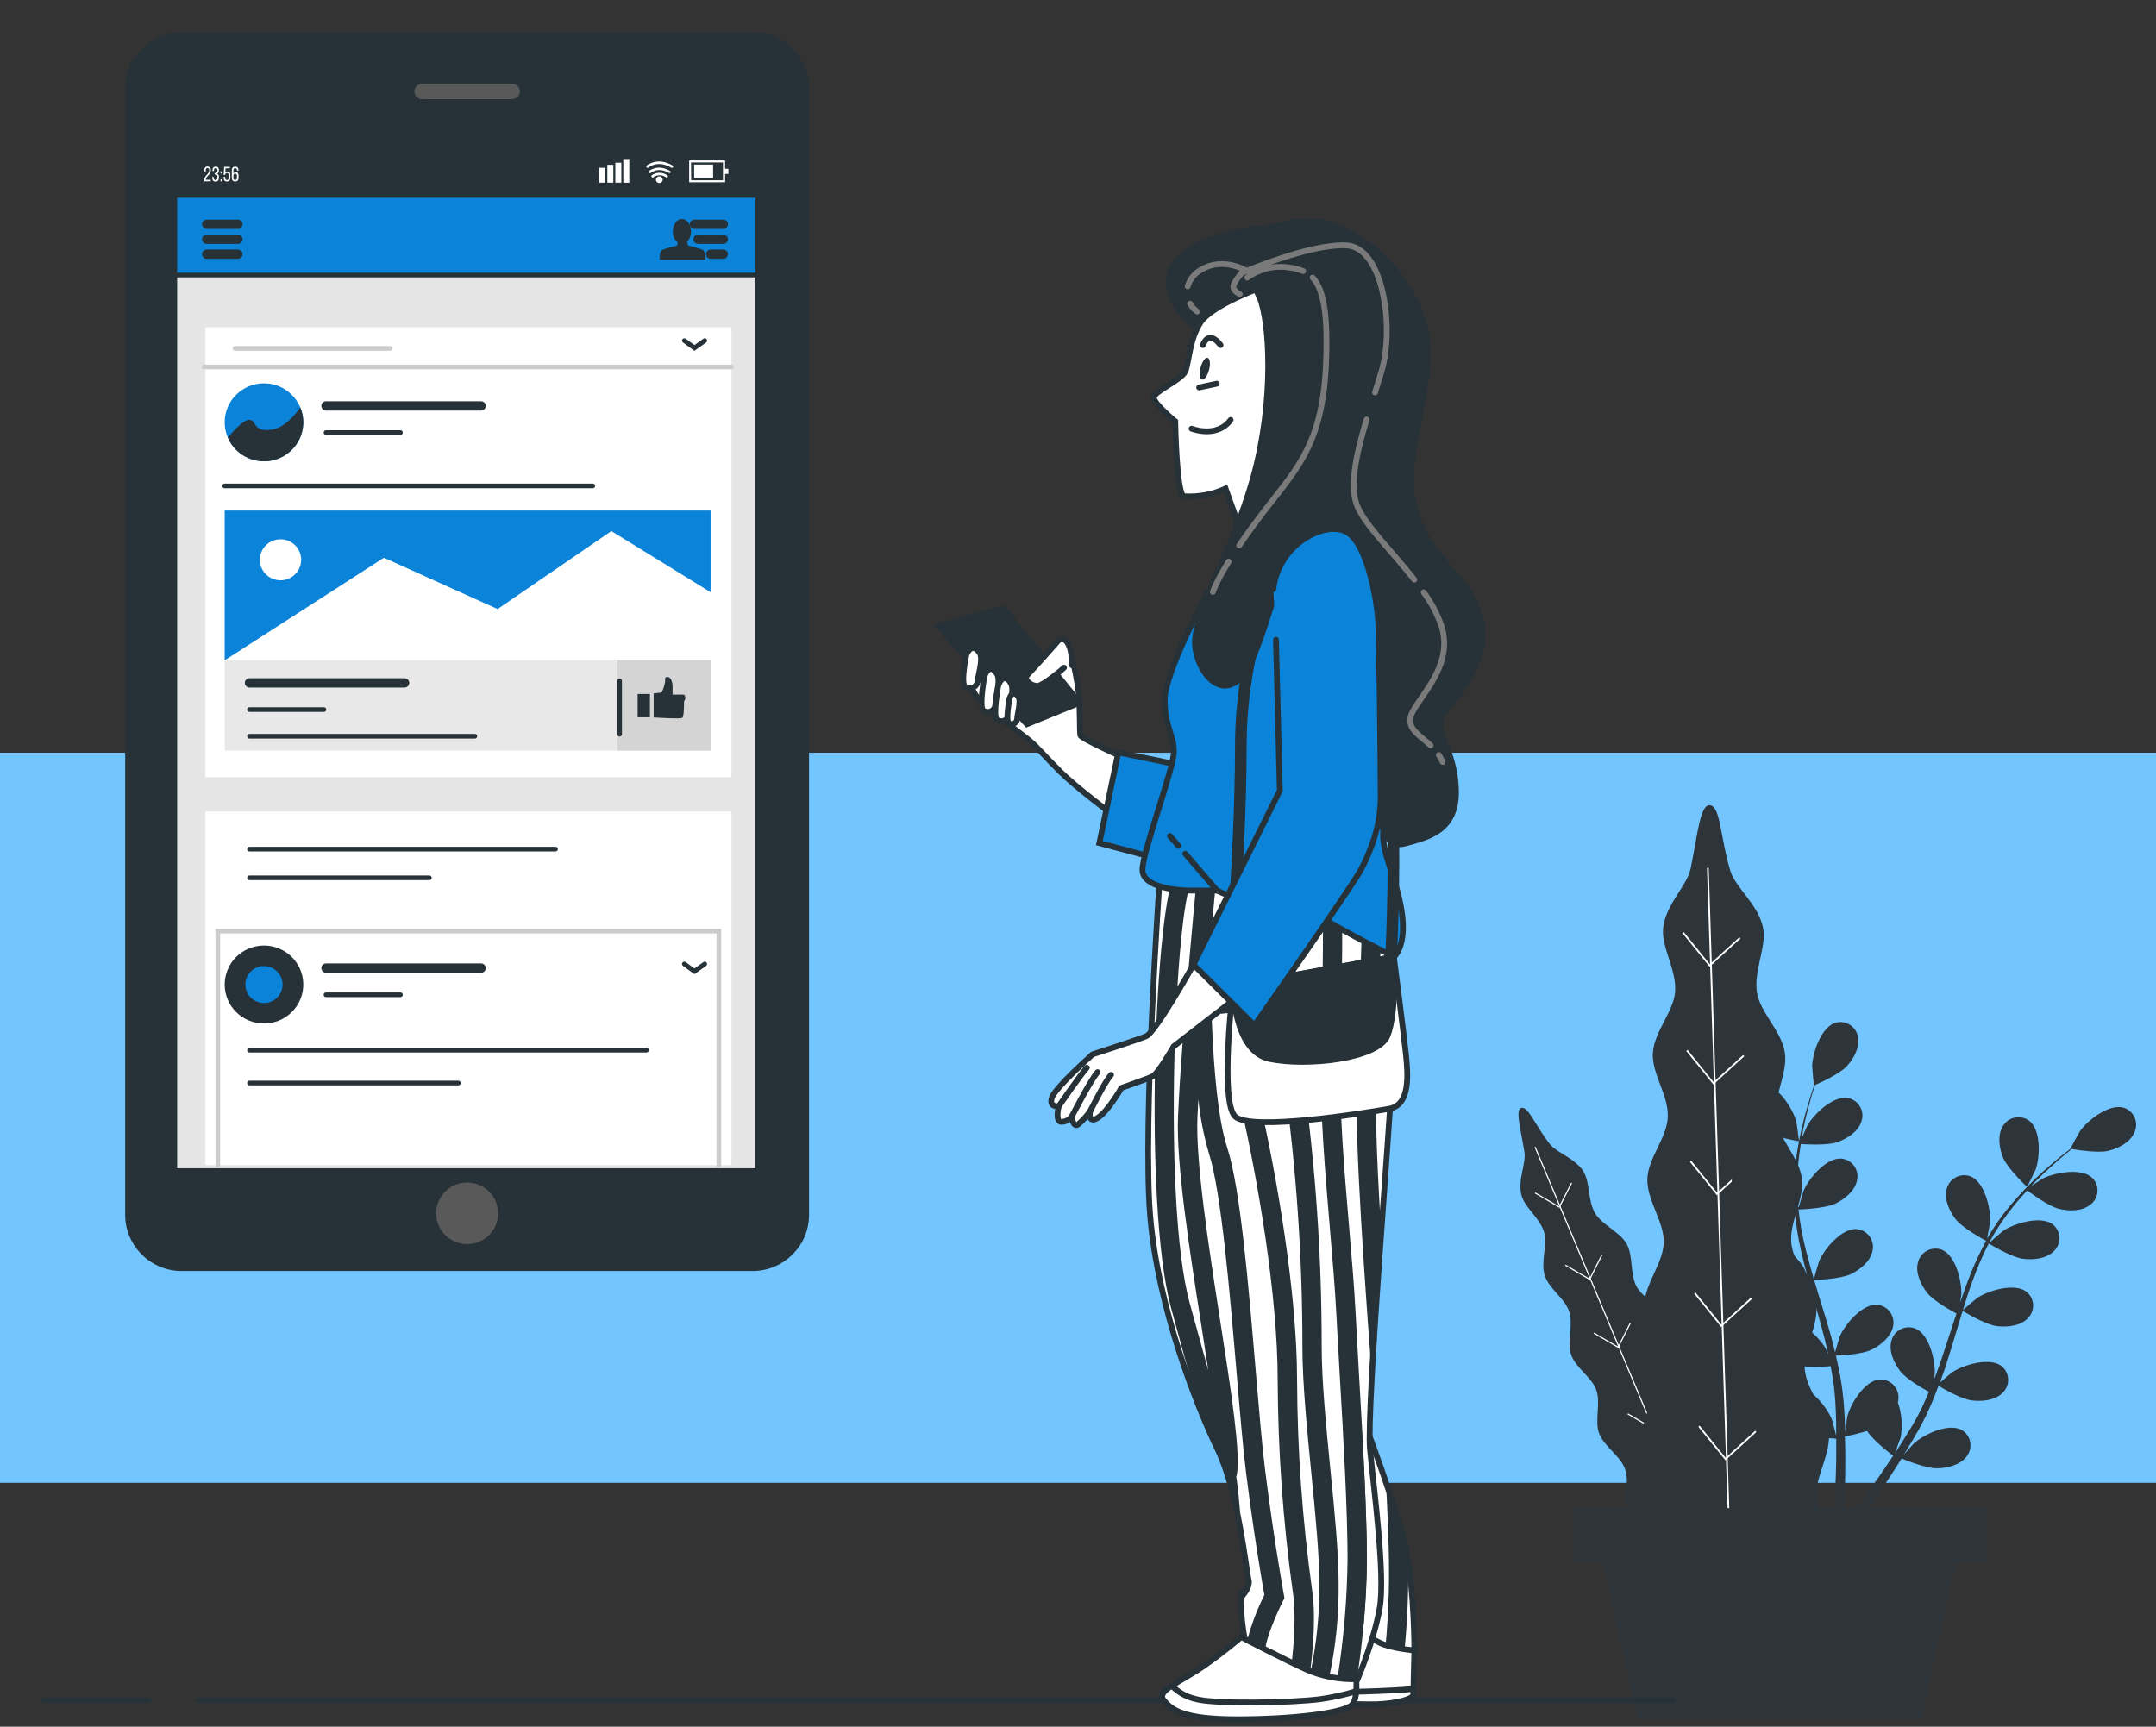 <svg width="372" height="298" viewBox="0 0 372 298" fill="none" xmlns="http://www.w3.org/2000/svg">
<rect x="0" y="0" width="372" height="298" fill="#333333" stroke="none"/>
<rect width="372" height="126" transform="translate(0 129.908)" fill="#73C5FF"/>
<path d="M286.607 274.049L306.802 265.707C305.391 263.412 303.981 264.497 302.177 260.784C301.218 258.879 302.062 255.813 300.854 253.356C299.894 251.346 296.911 250.07 295.759 247.766C294.714 245.69 295.471 242.595 294.339 240.357C293.207 238.119 290.3 237.015 289.168 234.834C288.036 232.653 288.775 229.587 287.633 227.444C286.492 225.302 283.508 224.121 282.366 222.007C281.225 219.893 281.829 216.721 280.659 214.655C279.488 212.589 276.409 211.389 275.229 209.398C273.905 207.17 274.394 204.018 273.176 202.123C271.689 199.818 268.59 198.98 267.333 197.362C264.973 194.314 263.707 190.962 262.536 191.191C261.366 191.419 262.383 194.79 263.025 198.809C263.352 200.809 261.836 203.57 262.507 206.246C263.045 208.399 265.693 210.189 266.422 212.646C267.064 214.845 265.779 217.75 266.537 220.121C267.295 222.492 269.962 224.006 270.739 226.32C271.516 228.635 270.298 231.52 271.084 233.796C271.871 236.072 274.634 237.662 275.43 239.9C276.226 242.138 275.104 245.157 275.91 247.366C276.716 249.575 279.546 251.251 280.342 253.413C281.234 255.803 280.131 258.774 280.918 260.86C281.877 263.393 284.688 264.936 285.427 266.85C287.029 271.03 284.774 270.954 286.098 274.306L286.607 274.049Z" fill="#2E353A"/>
<path d="M264.857 197.943L294.886 269.545" stroke="white" stroke-width="0.197" stroke-miterlimit="10"/>
<path d="M271.161 204.15L269.05 208.321L264.867 205.874" stroke="white" stroke-width="0.197" stroke-miterlimit="10"/>
<path d="M276.38 216.607L274.279 220.788L270.096 218.341" stroke="white" stroke-width="0.197" stroke-miterlimit="10"/>
<path d="M281.301 228.33L279.2 232.511L275.008 230.063" stroke="white" stroke-width="0.197" stroke-miterlimit="10"/>
<path d="M287.155 242.271L285.044 246.452L280.861 244.005" stroke="white" stroke-width="0.197" stroke-miterlimit="10"/>
<path d="M293.063 256.365L290.962 260.546L286.779 258.098" stroke="white" stroke-width="0.197" stroke-miterlimit="10"/>
<path d="M284.323 268.516L317.268 267.478C316.51 263.497 313.949 264.278 313.431 258.098C313.162 254.974 315.944 251.022 315.561 246.927C315.244 243.556 311.781 240.204 311.397 236.348C311.052 232.872 313.786 228.91 313.392 225.158C313.009 221.616 309.497 218.311 309.085 214.636C308.672 210.96 311.349 207.017 310.908 203.408C310.466 199.799 306.888 196.542 306.408 192.933C305.929 189.324 308.5 185.2 307.962 181.677C307.406 177.944 303.741 174.811 303.166 171.373C302.504 167.564 304.892 163.355 304.192 160.06C303.338 156.013 299.395 153.185 298.532 150.214C296.862 144.671 296.872 139.272 295.097 138.977C293.322 138.681 292.939 143.957 291.701 149.909C291.077 152.899 287.441 156.023 286.962 160.117C286.568 163.431 289.331 167.355 289.024 171.192C288.746 174.64 285.379 178.049 285.187 181.782C284.985 185.305 287.931 189.086 287.768 192.762C287.604 196.437 284.352 199.837 284.237 203.465C284.122 207.093 287.115 210.788 287.067 214.369C287.019 217.949 283.777 221.606 283.719 225.139C283.661 228.872 286.751 232.538 286.712 236.005C286.712 239.814 283.527 243.452 283.518 246.813C283.518 250.879 286.626 254.536 286.636 257.641C286.636 264.364 283.508 263.069 283.566 268.487L284.323 268.516Z" fill="#2E353A"/>
<path d="M294.676 149.775L298.427 266.563" stroke="white" stroke-width="0.297" stroke-miterlimit="10"/>
<path d="M300.211 161.862L294.992 166.623L290.416 160.957" stroke="white" stroke-width="0.297" stroke-miterlimit="10"/>
<path d="M300.864 182.182L295.645 186.953L291.068 181.287" stroke="white" stroke-width="0.297" stroke-miterlimit="10"/>
<path d="M301.477 201.303L296.258 206.065L291.682 200.398" stroke="white" stroke-width="0.297" stroke-miterlimit="10"/>
<path d="M302.207 224.046L296.988 228.816L292.422 223.15" stroke="white" stroke-width="0.297" stroke-miterlimit="10"/>
<path d="M302.946 247.032L297.727 251.803L293.15 246.137" stroke="white" stroke-width="0.297" stroke-miterlimit="10"/>
<path d="M304.163 195.056C305.851 196.208 310.399 196.96 310.409 196.96C310.418 196.96 310.006 193.837 309.958 193.637C309.363 191.38 306.888 187.371 304.269 187.228C303.832 187.215 303.398 187.293 302.994 187.457C302.59 187.621 302.225 187.868 301.924 188.182C301.623 188.496 301.391 188.869 301.245 189.277C301.098 189.685 301.04 190.119 301.074 190.551C301.151 192.408 302.714 194.065 304.163 195.056Z" fill="#2E353A"/>
<path d="M349.762 204.856C349.762 204.856 351.173 201.999 351.24 201.837C351.998 199.637 352.199 194.933 350.06 193.371C349.703 193.122 349.297 192.95 348.869 192.866C348.441 192.783 347.999 192.79 347.574 192.887C347.149 192.984 346.749 193.169 346.4 193.429C346.051 193.69 345.762 194.021 345.551 194.4C344.591 195.98 344.975 198.209 345.627 199.828C346.443 201.723 349.762 204.856 349.762 204.856Z" fill="#2E353A"/>
<path d="M366.465 191.172C363.951 190.41 360.219 193.305 358.876 195.219C358.761 195.381 357.235 198.171 357.283 198.181H357.341C356.746 198.628 356.123 199.133 355.422 199.676C354.185 200.704 352.784 201.885 351.354 203.266C349.797 204.736 348.327 206.294 346.951 207.932C345.404 209.763 344.024 211.726 342.826 213.798V213.874C342.989 213.131 343.363 211.017 343.372 210.865C343.516 208.541 342.413 203.961 339.976 203.009C339.565 202.86 339.126 202.799 338.689 202.83C338.252 202.862 337.827 202.984 337.441 203.19C337.055 203.396 336.717 203.681 336.45 204.025C336.182 204.37 335.991 204.766 335.889 205.189C335.391 206.961 336.359 208.999 337.415 210.398C338.614 211.96 342.384 213.979 342.691 214.141C341.524 216.293 340.502 218.52 339.631 220.807C339.122 222.13 338.672 223.473 338.182 224.835C338.297 224.187 338.403 223.597 338.403 223.521C338.547 221.197 337.444 216.617 335.016 215.665C334.606 215.517 334.169 215.457 333.733 215.489C333.298 215.52 332.874 215.642 332.49 215.847C332.105 216.052 331.768 216.335 331.501 216.677C331.234 217.02 331.042 217.415 330.939 217.836C330.431 219.607 331.4 221.645 332.455 223.045C333.51 224.445 336.714 226.235 337.568 226.692L337.05 228.263C336.235 230.768 335.438 233.282 334.585 235.72C334.278 236.577 333.951 237.415 333.625 238.243C333.721 237.672 333.808 237.177 333.817 237.11C333.961 234.777 332.858 230.206 330.421 229.254C330.011 229.105 329.573 229.044 329.137 229.074C328.701 229.105 328.277 229.227 327.892 229.432C327.507 229.637 327.17 229.921 326.903 230.264C326.636 230.607 326.446 231.003 326.344 231.425C325.845 233.196 326.804 235.234 327.869 236.634C328.934 238.034 331.822 239.652 332.819 240.205C332.464 241.043 332.1 241.9 331.716 242.7C331.438 243.243 331.208 243.785 330.901 244.319C330.594 244.852 330.315 245.376 330.028 245.89C329.433 246.842 328.819 247.89 328.214 248.842C327.802 249.499 327.399 250.118 326.986 250.747C327.293 249.89 327.869 248.214 327.946 248.071C328.307 246.054 328.142 243.978 327.466 242.043C327.521 241.818 327.554 241.588 327.562 241.357C327.591 240.925 327.527 240.491 327.376 240.085C327.225 239.679 326.989 239.308 326.684 238.998C326.379 238.688 326.012 238.446 325.606 238.286C325.2 238.126 324.765 238.053 324.329 238.072C321.71 238.253 319.273 242.29 318.717 244.547C318.717 244.681 318.486 246.166 318.371 247.109C318.371 246.547 318.371 246.004 318.314 245.423C318.314 244.281 318.179 243.138 318.103 241.909C318.035 241.319 317.978 240.719 317.911 240.119C317.844 239.519 317.738 238.891 317.652 238.272C317.421 236.834 317.114 235.415 316.769 233.948C317.786 233.948 321.364 233.701 322.938 232.92C324.511 232.139 326.286 230.72 326.631 228.911C326.726 228.488 326.729 228.05 326.641 227.625C326.554 227.201 326.377 226.799 326.123 226.447C325.868 226.095 325.542 225.8 325.165 225.581C324.789 225.363 324.37 225.225 323.936 225.178C321.317 224.959 318.304 228.587 317.402 230.73C317.345 230.872 316.875 232.482 316.625 233.377C316.414 232.51 316.213 231.644 315.973 230.768C315.272 228.263 314.486 225.74 313.709 223.216L313.018 220.902C313.373 220.902 317.642 220.74 319.407 219.864C320.971 219.093 322.756 217.664 323.091 215.855C323.187 215.432 323.192 214.995 323.106 214.57C323.019 214.146 322.843 213.744 322.59 213.392C322.336 213.039 322.011 212.744 321.634 212.525C321.258 212.307 320.839 212.169 320.405 212.122C317.786 211.903 314.764 215.531 313.862 217.683C313.795 217.845 313.114 220.169 312.97 220.769C312.471 219.064 312.011 217.369 311.569 215.674C310.997 213.39 310.577 211.071 310.313 208.732C310.476 208.732 314.927 208.589 316.74 207.694C318.304 206.923 320.089 205.494 320.424 203.685C320.52 203.262 320.525 202.825 320.438 202.4C320.352 201.976 320.176 201.574 319.923 201.222C319.669 200.869 319.343 200.574 318.967 200.355C318.591 200.136 318.172 199.999 317.738 199.952C315.119 199.733 312.097 203.361 311.195 205.504C311.138 205.646 310.62 207.408 310.389 208.265H310.245C310.034 205.905 310.034 203.531 310.245 201.171C310.351 199.876 310.524 198.638 310.715 197.438C311.55 197.495 315.359 197.724 317.076 197.095C318.793 196.466 320.645 195.276 321.182 193.514C321.323 193.104 321.376 192.669 321.336 192.237C321.297 191.805 321.166 191.386 320.952 191.008C320.739 190.63 320.447 190.3 320.097 190.041C319.746 189.782 319.344 189.6 318.918 189.505C316.337 189.001 312.941 192.276 311.809 194.314C311.742 194.429 311.243 195.619 310.85 196.495C310.946 195.962 311.032 195.4 311.138 194.886C311.521 192.981 311.991 191.2 312.423 189.658C312.673 188.782 312.912 187.991 313.152 187.258C313.996 186.887 317.393 185.353 318.601 184.058C319.81 182.763 320.923 180.811 320.587 178.992C320.521 178.568 320.365 178.162 320.131 177.8C319.897 177.439 319.59 177.13 319.228 176.893C318.867 176.656 318.46 176.497 318.033 176.426C317.607 176.354 317.169 176.372 316.75 176.478C314.236 177.211 312.74 181.668 312.673 184.001C312.673 184.201 312.951 187.353 312.999 187.334C312.759 188.039 312.5 188.791 312.25 189.629C311.78 191.162 311.291 192.905 310.85 194.848C310.366 196.926 310.007 199.031 309.775 201.152C309.496 203.525 309.435 205.919 309.593 208.303C309.588 208.332 309.588 208.361 309.593 208.389C309.305 207.684 308.451 205.723 308.365 205.58C307.204 203.561 303.741 200.333 301.179 200.876C300.755 200.978 300.357 201.168 300.012 201.433C299.667 201.698 299.381 202.033 299.174 202.414C298.967 202.796 298.843 203.216 298.81 203.648C298.777 204.08 298.836 204.515 298.982 204.923C299.548 206.675 301.496 207.865 303.146 208.437C305.017 209.084 309.286 208.703 309.622 208.665C309.837 211.091 310.218 213.5 310.763 215.874C311.061 217.255 311.416 218.645 311.79 220.026C311.521 219.416 311.281 218.883 311.243 218.807C310.073 216.788 306.619 213.569 304.048 214.112C303.623 214.214 303.224 214.403 302.878 214.668C302.532 214.932 302.246 215.267 302.038 215.649C301.831 216.031 301.707 216.452 301.675 216.884C301.642 217.317 301.702 217.751 301.851 218.159C302.417 219.912 304.364 221.093 306.024 221.673C307.684 222.254 311.349 221.997 312.308 221.921C312.461 222.445 312.596 222.978 312.749 223.502C313.469 226.044 314.198 228.577 314.831 231.072C315.061 231.958 315.244 232.834 315.436 233.71C315.205 233.177 315.004 232.758 314.965 232.653C313.795 230.634 310.341 227.416 307.77 227.958C307.346 228.061 306.948 228.251 306.603 228.516C306.257 228.781 305.972 229.115 305.765 229.497C305.558 229.879 305.434 230.299 305.401 230.731C305.368 231.163 305.426 231.597 305.573 232.006C306.139 233.758 308.087 234.948 309.746 235.52C311.406 236.091 314.716 235.872 315.858 235.777C316.03 236.681 316.203 237.586 316.318 238.472C316.395 239.072 316.5 239.652 316.539 240.262C316.577 240.871 316.635 241.462 316.683 242.062C316.74 243.205 316.798 244.385 316.817 245.5C316.817 246.28 316.817 247.023 316.817 247.766C316.606 246.89 316.155 245.176 316.098 245.033C315.253 242.862 312.327 239.157 309.708 239.319C309.273 239.357 308.851 239.484 308.469 239.694C308.088 239.904 307.754 240.191 307.491 240.536C307.228 240.882 307.041 241.278 306.942 241.7C306.843 242.122 306.834 242.56 306.916 242.985C307.214 244.804 308.95 246.271 310.504 247.09C312.202 247.985 316.318 248.261 316.827 248.29C316.827 249.528 316.827 250.728 316.827 251.861C316.769 255.422 316.596 258.432 316.433 260.66L318.17 261.003C318.285 258.717 318.4 255.584 318.39 251.87C318.39 250.613 318.39 249.28 318.314 247.899C319.611 247.66 320.893 247.341 322.151 246.947C323.197 248.623 326.257 250.937 326.651 251.232C325.969 252.27 325.298 253.27 324.655 254.203C322.64 257.108 320.818 259.498 319.465 261.269L321.384 261.631C322.66 259.898 324.262 257.679 325.96 255.06C326.66 254.013 327.38 252.88 328.109 251.708C328.579 251.899 332.388 253.47 334.316 253.413C336.072 253.356 338.288 252.804 339.362 251.299C339.626 250.955 339.813 250.559 339.913 250.138C340.013 249.718 340.022 249.281 339.941 248.856C339.859 248.431 339.689 248.028 339.44 247.673C339.192 247.318 338.871 247.019 338.499 246.795C336.206 245.509 331.937 247.547 330.21 249.118C330.104 249.213 329.116 250.347 328.502 251.023C328.8 250.537 329.087 250.07 329.385 249.575C329.989 248.623 330.555 247.604 331.169 246.537L332.004 244.938C332.301 244.414 332.541 243.814 332.81 243.252C333.414 241.928 333.961 240.557 334.479 239.167C335.352 239.691 338.451 241.481 340.235 241.69C342.02 241.9 344.255 241.69 345.541 240.367C345.855 240.066 346.102 239.703 346.266 239.302C346.43 238.9 346.506 238.469 346.491 238.036C346.476 237.603 346.368 237.178 346.177 236.788C345.985 236.399 345.713 236.055 345.378 235.777C343.315 234.158 338.777 235.529 336.83 236.834C336.714 236.91 335.419 237.996 334.719 238.605C335.026 237.767 335.333 236.938 335.621 236.072C336.427 233.596 337.175 231.063 337.933 228.539C338.163 227.768 338.403 226.997 338.643 226.235C338.95 226.416 342.586 228.625 344.543 228.863C346.289 229.073 348.563 228.863 349.848 227.539C350.163 227.239 350.41 226.876 350.574 226.474C350.737 226.073 350.814 225.641 350.799 225.208C350.783 224.775 350.676 224.35 350.484 223.961C350.292 223.572 350.02 223.227 349.685 222.949C347.623 221.331 343.085 222.702 341.137 224.006C340.993 224.102 339.132 225.673 338.681 226.092C339.199 224.397 339.736 222.711 340.341 221.073C341.132 218.857 342.068 216.694 343.142 214.598C343.286 214.684 347.076 217.007 349.081 217.245C350.827 217.464 353.101 217.245 354.386 215.922C354.701 215.621 354.948 215.258 355.111 214.857C355.275 214.455 355.352 214.023 355.336 213.59C355.321 213.157 355.214 212.733 355.022 212.343C354.83 211.954 354.558 211.609 354.223 211.332C352.16 209.722 347.623 211.094 345.675 212.389C345.55 212.474 344.13 213.665 343.468 214.293L343.353 214.198C344.495 212.117 345.821 210.141 347.316 208.294C348.121 207.275 348.956 206.332 349.781 205.437C350.443 205.932 353.494 208.208 355.278 208.627C357.063 209.046 359.269 209.056 360.699 207.884C361.044 207.619 361.329 207.285 361.535 206.903C361.742 206.521 361.865 206.101 361.896 205.668C361.928 205.236 361.868 204.803 361.719 204.395C361.571 203.988 361.337 203.616 361.035 203.304C359.164 201.475 354.511 202.352 352.4 203.418C352.285 203.485 351.201 204.199 350.424 204.742C350.798 204.342 351.182 203.923 351.556 203.551C352.957 202.152 354.319 200.942 355.537 199.895C356.228 199.295 356.871 198.771 357.456 198.295C358.367 198.447 362.042 199.038 363.778 198.609C365.515 198.181 367.53 197.171 368.249 195.476C368.446 195.081 368.557 194.649 368.572 194.209C368.588 193.769 368.508 193.33 368.339 192.923C368.171 192.515 367.916 192.148 367.593 191.846C367.269 191.544 366.885 191.314 366.465 191.172Z" fill="#2E353A"/>
<path d="M342.73 260.27H271.324V269.65H342.73V260.27Z" fill="#2E353A"/>
<path d="M331.505 296.618H282.539L276.418 268.611H337.626L331.505 296.618Z" fill="#2E353A"/>
<path d="M25.645 293.41H7.676" stroke="#263238" stroke-miterlimit="10" stroke-linecap="round"/>
<path d="M288.53 293.41H34.297" stroke="#263238" stroke-miterlimit="10" stroke-linecap="round"/>
<path d="M184.774 112.871C185.395 115.048 185.84 117.27 186.105 119.517C186.405 122.615 186.258 126.308 186.405 126.896C186.551 127.484 194.138 130.86 194.138 130.86L192.355 140.901C192.355 140.901 185.659 135.88 182.984 133.218C180.309 130.556 179.117 129.083 177.773 127.933C176.429 126.784 171.231 123.058 169.294 121.135C167.357 119.213 166.319 115.672 168.109 114.787C169.9 113.902 177.181 115.229 177.773 115.672C178.365 116.115 180.601 115.824 180.601 115.824L183.43 113.182L184.774 112.871Z" fill="white" stroke="#263238" stroke-miterlimit="10" stroke-linecap="round"/>
<path d="M161.867 107.996L177.188 124.98L186.259 121.287L173.175 105.043L161.867 107.996Z" fill="#263238" stroke="#263238" stroke-miterlimit="10" stroke-linecap="round"/>
<path d="M183.583 115.229C182.692 116.114 180.163 118.037 179.271 118.334C178.379 118.631 176.296 117.449 177.334 116.412C178.372 115.374 182.392 110.803 182.392 110.803C182.491 110.647 182.63 110.521 182.796 110.439C182.962 110.356 183.147 110.32 183.332 110.335C183.517 110.35 183.694 110.415 183.844 110.524C183.994 110.632 184.111 110.779 184.182 110.948C185.074 112.27 184.921 114.786 184.921 114.786" fill="white"/>
<path d="M183.583 115.229C182.692 116.114 180.163 118.037 179.271 118.334C178.379 118.631 176.296 117.449 177.334 116.412C178.372 115.374 182.392 110.803 182.392 110.803C182.491 110.647 182.63 110.521 182.796 110.439C182.962 110.356 183.147 110.32 183.332 110.335C183.517 110.35 183.694 110.415 183.844 110.524C183.994 110.632 184.111 110.779 184.182 110.948C185.074 112.27 184.921 114.786 184.921 114.786" stroke="#263238" stroke-miterlimit="10" stroke-linecap="round"/>
<path d="M166.739 112.957C166.739 112.957 165.707 117.846 166.512 118.506C166.706 118.645 166.933 118.732 167.17 118.759C167.408 118.785 167.648 118.75 167.868 118.657C168.087 118.564 168.279 118.416 168.424 118.227C168.569 118.039 168.663 117.816 168.695 117.581C168.695 116.656 169.727 113.75 169.041 112.693C168.356 111.636 167.458 111.372 166.739 112.957Z" fill="white" stroke="#263238" stroke-miterlimit="10" stroke-linecap="round"/>
<path d="M169.866 116.663C169.866 116.663 168.881 121.948 169.647 122.609C169.836 122.753 170.062 122.842 170.3 122.866C170.537 122.891 170.777 122.849 170.992 122.747C171.207 122.644 171.389 122.484 171.518 122.285C171.647 122.086 171.718 121.855 171.723 121.618C171.723 120.62 172.708 117.502 172.056 116.366C171.404 115.23 170.519 114.959 169.866 116.663Z" fill="white" stroke="#263238" stroke-miterlimit="10" stroke-linecap="round"/>
<path d="M172.243 118.281C172.243 118.281 171.258 123.566 172.024 124.227C172.217 124.359 172.441 124.438 172.675 124.456C172.909 124.475 173.143 124.431 173.355 124.331C173.566 124.23 173.747 124.076 173.879 123.884C174.011 123.691 174.09 123.468 174.107 123.236C174.107 122.238 175.092 119.114 174.433 117.951C173.774 116.788 172.902 116.584 172.243 118.281Z" fill="white" stroke="#263238" stroke-miterlimit="10" stroke-linecap="round"/>
<path d="M174.18 120.521C174.18 120.521 173.481 124.267 174.027 124.776C174.163 124.876 174.324 124.938 174.493 124.953C174.662 124.969 174.832 124.939 174.984 124.865C175.137 124.791 175.266 124.677 175.357 124.536C175.449 124.394 175.5 124.23 175.504 124.062C175.504 123.355 176.21 121.129 175.744 120.323C175.278 119.517 174.646 119.306 174.18 120.521Z" fill="white" stroke="#263238" stroke-miterlimit="10" stroke-linecap="round"/>
<path d="M203.668 132.063L192.953 129.85L189.686 145.5L200.248 148.307L203.668 132.063Z" fill="#0B83D9" stroke="#263238" stroke-miterlimit="10" stroke-linecap="round"/>
<path d="M244.054 284.281C244.054 284.281 243.861 291.462 243.861 292.446C243.861 293.431 239.495 294.217 236.327 294.124C233.159 294.032 228.002 294.217 224.827 293.728C221.538 293.349 218.228 293.185 214.917 293.239C212.921 293.239 212.142 289.989 214.252 288.317C216.361 286.646 221.573 286.336 224.661 285.166C227.749 283.997 229.22 280.74 229.22 280.74C231.947 280.823 234.665 281.119 237.346 281.625C239.71 282.151 241.975 283.048 244.054 284.281Z" fill="white" stroke="#263238" stroke-miterlimit="10" stroke-linecap="round"/>
<path d="M243.86 292.446C243.86 292.281 243.86 291.938 243.86 291.482C239.561 291.865 232.007 292.057 226.896 292.057C221.784 292.057 215.215 291.396 213.006 291.158C213.119 292.288 213.838 293.239 214.903 293.239C218.213 293.185 221.524 293.349 224.812 293.728C227.987 294.217 233.138 294.025 236.313 294.124C239.487 294.223 243.86 293.411 243.86 292.446Z" fill="white" stroke="#263238" stroke-miterlimit="10" stroke-linecap="round"/>
<path d="M235.056 244.525C235.056 244.525 241.379 261.041 242.71 267.977C244.041 274.914 244.041 284.823 244.041 284.823C244.041 284.823 240.048 284.493 238.051 283.502C236.054 282.511 234.391 281.52 234.391 281.52L235.056 244.525Z" fill="white" stroke="#263238" stroke-miterlimit="10" stroke-linecap="round"/>
<path d="M216.089 280.859C213.45 283.223 210.672 285.429 207.77 287.466C203.444 290.438 199.451 291.76 200.782 293.411C202.113 295.063 204.109 296.714 213.427 296.714C222.744 296.714 231.064 295.723 233.06 294.402C235.057 293.081 233.393 284.823 233.393 284.823L216.089 280.859Z" fill="white" stroke="#263238" stroke-miterlimit="10" stroke-linecap="round"/>
<path d="M233.998 291.872C231.972 292.489 229.9 292.946 227.802 293.239C223.243 293.827 209.466 294.217 205.999 293.14C204.545 292.761 203.226 291.991 202.185 290.914C200.788 291.832 200.109 292.579 200.781 293.411C202.112 295.063 204.109 296.714 213.426 296.714C222.744 296.714 231.063 295.723 233.059 294.402C233.638 294.019 233.905 293.054 233.998 291.872Z" fill="white" stroke="#263238" stroke-miterlimit="10" stroke-linecap="round"/>
<path d="M200.116 151.377C200.116 151.377 197.121 193.987 198.452 209.842C199.783 225.697 206.439 242.542 210.099 250.139C213.76 257.736 215.091 271.609 215.423 272.6C215.756 273.591 214.758 274.912 214.758 274.912C214.758 274.912 214.092 273.921 214.092 276.564C214.16 278.669 214.383 280.767 214.758 282.84C214.758 282.84 221.08 286.143 225.406 288.125C228.189 289.333 231.21 289.902 234.245 289.789C234.245 289.789 237.053 283.183 238.052 277.555C239.05 271.926 237.053 257.076 236.388 250.139C235.722 243.203 240.048 191.345 240.048 187.381C240.048 183.417 241.379 170.535 239.05 160.296C236.72 150.056 221.08 149.395 213.094 147.083C205.108 144.771 199.783 147.744 200.116 151.377Z" fill="white" stroke="#263238" stroke-miterlimit="10" stroke-linecap="round"/>
<path d="M225.406 288.126C225.632 288.231 225.865 288.324 226.071 288.416C226.504 284.882 227.096 279.062 226.384 274.345C224.71 262.353 223.848 250.263 223.802 238.157C223.802 223.187 220.281 202.721 217.266 189.747C214.438 177.578 217.266 149.614 217.3 149.337L213.972 149C213.845 150.169 211.05 177.79 214.005 190.487C216.98 203.289 220.454 223.465 220.454 238.157C220.502 250.427 221.378 262.68 223.076 274.834C223.655 278.672 223.249 283.614 222.877 286.95C223.775 287.366 224.64 287.769 225.406 288.126Z" fill="#263238"/>
<path d="M221.372 276.294L221.625 275.798L221.525 275.256C221.525 275.171 219.888 266.444 218.29 253.747C217.771 249.651 217.245 243.395 216.68 236.762C215.422 221.859 214.018 204.967 211.722 197.991C208.6 188.366 208.88 163.639 208.88 163.375H208.767C209.519 154.985 210.158 148.498 210.171 148.359L206.843 148.035C206.81 148.332 203.908 177.598 203.263 192.627C202.917 200.746 205.206 215.517 207.256 228.544C207.682 231.266 208.094 233.955 208.48 236.511C207.549 233.175 206.484 229.297 205.259 224.832C200.461 207.154 202.91 156.286 205.585 152.342C205.47 152.471 205.328 152.573 205.17 152.644C205.012 152.715 204.84 152.751 204.667 152.752L204.587 149.449C204.256 149.461 203.932 149.551 203.642 149.71C203.351 149.87 203.103 150.095 202.917 150.367C199.316 155.137 197.206 207.841 202.045 225.677C203.702 231.768 205.099 236.769 206.224 240.786C206.324 241.129 206.417 241.446 206.51 241.803C207.841 245.152 209.079 247.999 210.104 250.127C212.101 254.249 213.392 260.214 214.217 264.977C214.058 262.064 213.791 258.219 213.419 255.643C213.419 255.438 213.359 255.233 213.319 254.982C213.279 254.731 213.385 254.678 213.412 254.513C214.078 250.728 212.44 240.191 210.544 227.996C208.547 215.114 206.277 200.521 206.61 192.719C206.657 191.768 206.703 190.737 206.763 189.713C207.081 192.844 207.685 195.94 208.567 198.962C210.717 205.568 212.187 223.002 213.372 237C213.938 243.666 214.47 249.955 214.996 254.117C216.38 265.116 217.778 273.175 218.157 275.256C216.913 277.738 215.927 280.339 215.216 283.019L218.324 284.611C218.457 282.721 220.234 278.559 221.372 276.294Z" fill="#263238"/>
<path d="M234.117 289.797C235.193 282.95 235.769 276.035 235.841 269.106C235.841 260.849 235.116 248.132 234.47 236.915C234.257 233.175 234.057 229.615 233.891 226.464C233.658 221.991 233.226 216.977 232.773 211.672C231.948 201.975 231.089 191.953 231.296 183.709C231.615 170.939 231.622 153.855 231.622 153.684H228.294C228.294 153.855 228.294 170.899 227.968 183.623C227.755 192.052 228.633 202.166 229.459 211.95C229.911 217.235 230.337 222.216 230.57 226.635C230.73 229.793 230.936 233.36 231.149 237.099C231.815 248.277 232.513 260.948 232.513 269.106C232.43 275.978 231.85 282.835 230.776 289.625C231.883 289.779 233.001 289.836 234.117 289.797Z" fill="#263238"/>
<path d="M237.464 193.34C237.464 183.715 238.19 163.725 238.389 158.328C238.17 157.842 237.915 157.374 237.624 156.927L235.115 156.828C235.115 157.079 234.137 182.136 234.137 193.327C234.137 203.897 236.366 233.109 236.706 237.443C237.092 230.262 237.711 221.172 238.316 212.696C237.844 205.086 237.464 197.621 237.464 193.34Z" fill="#263238"/>
<path d="M230.969 273.302C230.969 268.05 230.303 261.12 229.564 253.787C228.819 246.223 228.047 238.408 228.047 232.35C228.055 216.633 226.963 200.934 224.779 185.367C222.563 169.949 223.967 153.598 224.367 149.621C223.269 149.351 222.177 149.106 221.099 148.875C220.753 152.178 219.136 169.48 221.485 185.869C223.648 201.281 224.728 216.823 224.719 232.383C224.719 238.6 225.498 246.501 226.25 254.137C226.969 261.404 227.641 268.248 227.641 273.335C227.692 278.42 227.192 283.497 226.15 288.476C227.187 288.885 228.258 289.201 229.351 289.421C230.487 284.123 231.029 278.718 230.969 273.302Z" fill="#263238"/>
<path d="M208.415 102.123C208.415 102.123 200.961 116.029 200.961 120.739C200.961 125.45 202.545 126.791 202.545 129.704C202.545 132.617 197.121 146.973 197.121 150.11C197.121 153.248 203.444 153.698 205.48 153.698H209.999C212.248 154.81 214.715 155.424 217.227 155.494C221.067 155.494 226.265 157.06 228.541 158.632C230.817 160.205 240.52 165.133 240.52 165.133C240.52 165.133 242.783 163.343 241.852 157.285C240.92 151.227 238.238 147.197 238.69 143.161C239.143 139.124 239.815 118.493 239.815 109.747C239.815 101 235.296 93.601 231.23 90.688C227.163 87.775 218.585 91.587 215.869 94.725C213.154 97.862 208.415 102.123 208.415 102.123Z" fill="#0B83D9" stroke="#263238" stroke-miterlimit="10" stroke-linecap="round"/>
<path d="M204.508 147.342L209.998 153.697" stroke="#263238" stroke-miterlimit="10" stroke-linecap="round"/>
<path d="M201.865 144.283L203.329 145.974" stroke="#263238" stroke-miterlimit="10" stroke-linecap="round"/>
<path d="M221.412 96.548C221.412 96.548 214.091 109.76 214.091 128.918C214.091 148.076 211.762 173.84 211.762 173.84L239.714 170.867C239.714 170.867 242.41 132.333 237.385 112.072C232.36 91.811 224.74 92.584 221.412 96.548Z" stroke="#263238" stroke-width="2" stroke-miterlimit="10" stroke-linecap="round"/>
<path d="M212.76 170.206C212.76 170.206 210.43 190.025 213.092 192.667C215.755 195.31 236.053 192.007 239.714 191.346C243.374 190.685 242.928 185.4 242.596 182.097C242.263 178.794 240.492 165.133 240.492 165.133L212.76 170.206Z" fill="white" stroke="#263238" stroke-miterlimit="10" stroke-linecap="round"/>
<path d="M212.76 170.206C212.76 170.206 212.76 181.437 219.082 182.758C225.405 184.079 237.717 182.758 239.381 178.794C241.045 174.831 240.493 165.133 240.493 165.133L212.76 170.206Z" fill="#263238" stroke="#263238" stroke-miterlimit="10" stroke-linecap="round"/>
<path d="M222.976 39.272C222.976 39.272 212.114 38.611 205.166 43.15C198.218 47.688 203.429 53.719 204.733 55.041C206.038 56.362 208.42 59.355 213.419 59.355C218.417 59.355 228.839 57.194 230.356 50.297C231.874 43.401 222.976 39.272 222.976 39.272Z" fill="#263238" stroke="#263238" stroke-miterlimit="10" stroke-linecap="round"/>
<path d="M217.546 49.643C217.546 49.643 209.074 52.662 207.124 55.681C205.174 58.7 205.167 62.577 204.515 64.09C203.863 65.603 199.084 67.539 199.084 68.615C199.084 69.692 202.778 72.711 202.778 72.711C202.778 72.711 202.997 85.521 204.295 85.646C206.758 85.802 209.221 85.348 211.463 84.325L216.022 97.042C216.022 97.042 222.757 81.953 224.927 75.486C227.096 69.018 227.536 54.795 225.592 52.424C223.649 50.052 217.546 49.643 217.546 49.643Z" fill="white" stroke="#263238" stroke-miterlimit="10" stroke-linecap="round"/>
<path d="M208.615 63.82C208.349 64.857 207.803 65.617 207.397 65.511C206.991 65.405 206.878 64.48 207.144 63.443C207.41 62.406 207.956 61.646 208.362 61.752C208.768 61.858 208.888 62.783 208.615 63.82Z" fill="#263238"/>
<path d="M205.6 73.982C205.6 73.982 209.946 75.706 212.335 72.469" stroke="#263238" stroke-miterlimit="10" stroke-linecap="round"/>
<path d="M207.557 59.553C207.557 59.553 208.422 56.752 210.598 59.553" stroke="#263238" stroke-miterlimit="10" stroke-linecap="round"/>
<path d="M206.904 66.866L209.946 66.219" stroke="#263238" stroke-miterlimit="10" stroke-linecap="round"/>
<path d="M213.42 48.322C213.42 48.322 215.589 47.239 217.326 51.335C219.063 55.431 219.935 69.013 216.241 82.384C212.548 95.754 205.387 106.311 206.258 111.92C207.13 117.528 212.554 122.265 216.241 113.426C219.929 104.587 221.02 94.889 226.451 92.735C231.881 90.582 233.998 96.508 236.387 102.328C238.776 108.148 238.83 125.066 238.177 133.476C237.525 141.885 238.61 146.622 242.517 145.545C246.423 144.468 251.422 143.391 251.209 136.296C250.996 129.201 247.515 126.599 248.6 124.009C249.684 121.419 257.285 115.17 255.548 107.196C253.811 99.223 246.43 96.851 244.041 87.576C241.651 78.301 247.947 66.02 245.991 57.188C244.034 48.355 236.673 41.24 230.138 38.869C223.602 36.497 213.42 40.811 211.896 44.471" fill="#263238"/>
<path d="M213.42 48.322C213.42 48.322 215.589 47.239 217.326 51.335C219.063 55.431 219.935 69.013 216.241 82.384C212.548 95.754 205.387 106.311 206.258 111.92C207.13 117.528 212.554 122.265 216.241 113.426C219.929 104.587 221.02 94.889 226.451 92.735C231.881 90.582 233.998 96.508 236.387 102.328C238.776 108.148 238.83 125.066 238.177 133.476C237.525 141.885 238.61 146.622 242.517 145.545C246.423 144.468 251.422 143.391 251.209 136.296C250.996 129.201 247.515 126.599 248.6 124.009C249.684 121.419 257.285 115.17 255.548 107.196C253.811 99.223 246.43 96.851 244.041 87.576C241.651 78.301 247.947 66.02 245.991 57.188C244.034 48.355 236.673 41.24 230.138 38.869C223.602 36.497 213.42 40.811 211.896 44.471" stroke="#263238" stroke-miterlimit="10" stroke-linecap="round"/>
<path d="M211.995 96.924C209.773 100.537 209.273 102.156 209.273 102.156" stroke="#7A7A7A" stroke-miterlimit="10" stroke-linecap="round"/>
<path d="M226.484 47.912C228.275 49.815 229.186 53.858 228.787 62.974C228.121 77.567 223.19 81.372 216.807 89.94C215.643 91.499 214.651 92.9 213.812 94.142" stroke="#7A7A7A" stroke-miterlimit="10" stroke-linecap="round"/>
<path d="M215.203 47.907C216.227 47.162 217.389 46.624 218.622 46.325C219.855 46.026 221.136 45.971 222.391 46.163C223.234 46.261 224.059 46.47 224.847 46.784" stroke="#7A7A7A" stroke-miterlimit="10" stroke-linecap="round"/>
<path d="M237.245 67.731C237.651 66.469 238.03 65.247 238.376 64.084C240.613 56.468 238.696 42.667 232.3 42.35C225.904 42.033 214.244 47.113 214.244 47.113C214.244 47.113 212.807 48.699 212.807 49.491C212.807 50.284 213.925 50.76 213.925 50.76" stroke="#7A7A7A" stroke-miterlimit="10" stroke-linecap="round"/>
<path d="M244.028 100.042C240.287 95.272 235.649 90.754 234.218 87.404C232.734 83.923 234.071 78.156 235.795 72.389" stroke="#7A7A7A" stroke-miterlimit="10" stroke-linecap="round"/>
<path d="M246.835 128.647C245.045 126.943 243.108 126.005 243.328 124.023C243.647 121.162 251.001 115.613 248.758 108.168C248.037 106.038 246.986 104.032 245.644 102.223" stroke="#7A7A7A" stroke-miterlimit="10" stroke-linecap="round"/>
<path d="M248.919 131.501C248.733 131.082 248.51 130.68 248.254 130.299" stroke="#7A7A7A" stroke-miterlimit="10" stroke-linecap="round"/>
<path d="M205.34 52.412C205.636 52.954 206.055 53.42 206.564 53.773" stroke="#7A7A7A" stroke-miterlimit="10" stroke-linecap="round"/>
<path d="M215.204 46.796C215.204 46.796 211.21 44.259 207.37 46.479C206.782 46.779 206.262 47.195 205.842 47.701C205.422 48.208 205.111 48.795 204.928 49.425" stroke="#7A7A7A" stroke-miterlimit="10" stroke-linecap="round"/>
<path d="M239.662 271.365C239.662 276.61 239.349 281.063 239.076 283.917C240.148 284.245 241.245 284.484 242.357 284.63C242.643 281.75 242.99 277.053 242.99 271.378C242.99 270.784 242.99 270.169 242.99 269.548C242.99 268.927 242.816 268.491 242.723 267.989C241.767 263.854 240.567 259.777 239.129 255.781C239.376 260.293 239.662 266.364 239.662 271.365Z" fill="#263238"/>
<path d="M234.391 281.52L235.129 281.95C235.515 278.184 235.841 273.666 235.841 269.107C235.841 263.162 235.469 254.95 235.016 246.646L234.391 281.52Z" fill="#263238"/>
<path d="M205.932 166.48C205.932 166.48 199.376 178.14 197.799 178.814C196.221 179.488 188.535 181.952 188.535 181.952C188.535 181.952 182.212 187.561 181.533 189.351C180.854 191.141 182.665 190.923 182.665 190.923C182.665 190.923 181.999 193.612 183.117 193.612C183.467 193.612 183.813 193.531 184.126 193.375C184.439 193.219 184.711 192.992 184.921 192.714C184.921 192.714 185.147 194.735 186.052 194.035C186.814 193.369 187.496 192.618 188.082 191.795C188.082 191.795 187.629 194.035 189.413 192.912C191.197 191.789 193.479 187.759 193.479 187.759C193.479 187.759 197.998 186.187 198.904 185.737C199.809 185.288 202.517 180.578 202.517 180.578L215.828 170.266L205.932 166.48Z" fill="white" stroke="#263238" stroke-miterlimit="10" stroke-linecap="round"/>
<path d="M182.666 190.923C182.666 190.923 186.593 185.261 187.524 184.264" stroke="#263238" stroke-miterlimit="10" stroke-linecap="round"/>
<path d="M184.922 192.712C184.922 192.712 188.143 186.417 189.381 185.029" stroke="#263238" stroke-miterlimit="10" stroke-linecap="round"/>
<path d="M188.082 191.821C188.082 191.821 190.545 186.8 191.703 185.492" stroke="#263238" stroke-miterlimit="10" stroke-linecap="round"/>
<path d="M220.16 110.419L220.826 136.435L205.918 166.479L216.447 176.95C216.447 176.95 233.165 153.168 234.742 150.228C236.32 147.288 238.223 142.71 238.223 137.776C238.223 132.841 237.997 109.97 237.77 106.832C237.544 103.694 235.96 93.825 232.346 91.81C228.732 89.795 220.6 93.792 219.701 101.673" fill="#0B83D9"/>
<path d="M220.16 110.419L220.826 136.435L205.918 166.479L216.447 176.95C216.447 176.95 233.165 153.168 234.742 150.228C236.32 147.288 238.223 142.71 238.223 137.776C238.223 132.841 237.997 109.97 237.77 106.832C237.544 103.694 235.96 93.825 232.346 91.81C228.732 89.795 220.6 93.792 219.701 101.673" stroke="#263238" stroke-miterlimit="10" stroke-linecap="round"/>
<path d="M129.827 5.955H31.365C26.193 5.955 22 10.117 22 15.251V209.658C22 214.792 26.193 218.953 31.365 218.953H129.827C134.999 218.953 139.192 214.792 139.192 209.658V15.251C139.192 10.117 134.999 5.955 129.827 5.955Z" fill="#263238" stroke="#263238" stroke-width="0.804" stroke-miterlimit="10" stroke-linecap="round"/>
<path d="M130.732 26.336H30.166V202.014H130.732V26.336Z" fill="#E5E5E5" stroke="#263238" stroke-width="0.804" stroke-miterlimit="10" stroke-linecap="round"/>
<path d="M130.732 26.336H30.166V36.338H130.732V26.336Z" fill="#263238" stroke="#263238" stroke-width="0.804" stroke-miterlimit="10" stroke-linecap="round"/>
<path d="M130.732 33.73H30.166V47.472H130.732V33.73Z" fill="#0B83D9" stroke="#263238" stroke-width="0.804" stroke-miterlimit="10" stroke-linecap="round"/>
<path d="M35.668 38.707H41.051" stroke="#263238" stroke-width="1.608" stroke-miterlimit="10" stroke-linecap="round"/>
<path d="M35.668 41.289H41.051" stroke="#263238" stroke-width="1.608" stroke-miterlimit="10" stroke-linecap="round"/>
<path d="M35.668 43.869H41.051" stroke="#263238" stroke-width="1.608" stroke-miterlimit="10" stroke-linecap="round"/>
<path d="M119.814 38.707H124.796" stroke="#263238" stroke-width="1.608" stroke-miterlimit="10" stroke-linecap="round"/>
<path d="M120.447 41.289H124.798" stroke="#263238" stroke-width="1.608" stroke-miterlimit="10" stroke-linecap="round"/>
<path d="M122.629 43.869H124.796" stroke="#263238" stroke-width="1.608" stroke-miterlimit="10" stroke-linecap="round"/>
<path d="M126.198 56.478H35.42V134.141H126.198V56.478Z" fill="white"/>
<path d="M126.198 140.049H35.42V201.069H126.198V140.049Z" fill="white"/>
<path d="M37.582 201.07V160.701H124.031V201.07" stroke="#CCCCCC" stroke-width="0.804" stroke-miterlimit="10" stroke-linecap="round"/>
<path d="M122.603 113.25H38.766V129.541H122.603V113.25Z" fill="#E8E8E8"/>
<path d="M122.602 113.957H106.549V129.536H122.602V113.957Z" fill="#D4D4D4"/>
<path d="M112.137 119.768H110.018V123.794H112.137V119.768Z" fill="#263238"/>
<path d="M118.027 119.869H116.047V118.35C116.047 117.994 115.849 116.927 115.255 116.836C114.661 116.746 114.763 117.102 114.763 117.638C114.647 118.284 114.447 118.913 114.169 119.508L112.783 119.667V123.816C113.96 123.89 117.401 124.097 117.728 123.88C118.054 123.662 118.027 121.027 118.027 121.027C118.167 120.866 118.244 120.661 118.244 120.448C118.244 120.236 118.167 120.03 118.027 119.869Z" fill="#263238"/>
<path d="M36.384 29.395C36.384 30.155 35.522 30.426 35.522 30.989V31.026H36.352V31.287H35.244V31.069C35.244 30.256 36.1 30.097 36.1 29.39C36.1 29.13 36.015 28.992 35.806 28.992C35.597 28.992 35.506 29.141 35.506 29.364V29.587H35.244V29.38C35.244 28.997 35.421 28.742 35.811 28.742C36.202 28.742 36.384 29.008 36.384 29.395Z" fill="white"/>
<path d="M37.771 29.389V29.453C37.781 29.562 37.758 29.672 37.703 29.767C37.648 29.862 37.565 29.938 37.466 29.984C37.569 30.026 37.656 30.101 37.711 30.197C37.766 30.294 37.787 30.406 37.771 30.515V30.707C37.771 31.094 37.589 31.344 37.198 31.344C36.807 31.344 36.631 31.094 36.631 30.707V30.537H36.893V30.728C36.893 30.951 36.989 31.089 37.193 31.089C37.396 31.089 37.519 30.919 37.519 30.68V30.484C37.519 30.239 37.412 30.117 37.198 30.112H37.043V29.857H37.214C37.258 29.856 37.301 29.847 37.341 29.829C37.38 29.811 37.416 29.784 37.444 29.752C37.473 29.719 37.495 29.681 37.508 29.64C37.52 29.598 37.524 29.555 37.519 29.512V29.395C37.519 29.134 37.428 29.002 37.219 29.002C37.011 29.002 36.92 29.145 36.92 29.368V29.501H36.658V29.384C36.658 29.002 36.84 28.752 37.225 28.752C37.61 28.752 37.771 29.007 37.771 29.389Z" fill="white"/>
<path d="M38.32 29.582V29.933H38.053V29.582H38.32ZM38.32 30.952V31.303H38.053V30.952H38.32Z" fill="white"/>
<path d="M38.895 29.809C38.931 29.743 38.985 29.687 39.051 29.65C39.118 29.612 39.193 29.594 39.269 29.597C39.596 29.597 39.74 29.836 39.74 30.197V30.686C39.74 31.074 39.558 31.323 39.168 31.323C38.777 31.323 38.59 31.074 38.59 30.686V30.521H38.852V30.707C38.852 30.93 38.948 31.068 39.152 31.068C39.355 31.068 39.446 30.93 39.446 30.707V30.218C39.446 29.99 39.355 29.852 39.152 29.852C39.115 29.851 39.078 29.856 39.043 29.869C39.008 29.882 38.977 29.902 38.95 29.927C38.923 29.952 38.901 29.983 38.886 30.016C38.871 30.05 38.863 30.086 38.863 30.123V30.181H38.59L38.681 28.795H39.66V29.045H38.911L38.895 29.809Z" fill="white"/>
<path d="M41.152 29.387V29.434H40.884V29.371C40.884 29.142 40.788 29.009 40.585 29.009C40.381 29.009 40.274 29.148 40.274 29.418V29.982C40.305 29.899 40.361 29.828 40.436 29.779C40.51 29.73 40.598 29.706 40.686 29.711C41.013 29.711 41.157 29.944 41.157 30.311V30.688C41.157 31.076 40.965 31.325 40.579 31.325C40.194 31.325 39.996 31.076 39.996 30.688V29.408C39.996 29.009 40.173 28.76 40.579 28.76C40.986 28.76 41.152 29.004 41.152 29.387ZM40.274 30.332V30.709C40.274 30.932 40.371 31.07 40.579 31.07C40.788 31.07 40.879 30.932 40.879 30.709V30.332C40.879 30.104 40.777 29.965 40.579 29.965C40.381 29.965 40.274 30.104 40.274 30.332Z" fill="white"/>
<path d="M104.447 28.955H103.414V31.521H104.447V28.955Z" fill="white"/>
<path d="M105.822 28.443H104.789V31.519H105.822V28.443Z" fill="white"/>
<path d="M107.203 28.078H106.17V31.52H107.203V28.078Z" fill="white"/>
<path d="M108.578 27.447H107.545V31.527H108.578V27.447Z" fill="white"/>
<path d="M125.112 31.452H118.91V27.691H125.112V31.452ZM119.253 31.112H124.743V28.031H119.231L119.253 31.112Z" fill="white"/>
<path d="M123.041 28.402H119.771V30.734H123.041V28.402Z" fill="white"/>
<path d="M125.674 29.129H124.893V30.016H125.674V29.129Z" fill="white"/>
<path d="M115.031 30.634C114.99 30.633 114.949 30.622 114.914 30.602C114.606 30.373 114.232 30.247 113.848 30.242C113.463 30.237 113.087 30.354 112.773 30.575C112.752 30.597 112.726 30.614 112.698 30.625C112.67 30.637 112.64 30.643 112.61 30.643C112.579 30.643 112.549 30.637 112.521 30.625C112.493 30.614 112.468 30.597 112.447 30.575C112.404 30.532 112.381 30.474 112.381 30.413C112.381 30.353 112.404 30.295 112.447 30.251C112.834 29.968 113.303 29.814 113.784 29.814C114.266 29.814 114.735 29.968 115.122 30.251C115.176 30.282 115.215 30.334 115.231 30.393C115.247 30.453 115.239 30.517 115.208 30.57C115.159 30.613 115.096 30.636 115.031 30.634Z" fill="white"/>
<path d="M115.502 29.858C115.459 29.858 115.417 29.847 115.379 29.826C113.56 28.764 112.329 29.794 112.318 29.826C112.274 29.868 112.216 29.891 112.155 29.891C112.094 29.891 112.036 29.868 111.992 29.826C111.97 29.805 111.953 29.78 111.941 29.752C111.93 29.724 111.924 29.694 111.924 29.664C111.924 29.634 111.93 29.604 111.941 29.576C111.953 29.549 111.97 29.523 111.992 29.502C111.992 29.502 113.485 28.227 115.598 29.502C115.65 29.534 115.687 29.584 115.702 29.643C115.717 29.701 115.709 29.763 115.679 29.816C115.654 29.834 115.625 29.848 115.595 29.855C115.564 29.862 115.533 29.863 115.502 29.858Z" fill="white"/>
<path d="M115.925 28.965C115.884 28.965 115.843 28.954 115.807 28.933C113.496 27.568 111.96 28.853 111.896 28.907C111.849 28.947 111.789 28.967 111.728 28.963C111.667 28.959 111.61 28.931 111.569 28.885C111.529 28.84 111.508 28.78 111.512 28.719C111.516 28.658 111.544 28.601 111.591 28.561C111.591 28.561 113.431 27 116.043 28.561C116.069 28.577 116.091 28.597 116.11 28.621C116.128 28.645 116.141 28.672 116.148 28.701C116.156 28.73 116.157 28.761 116.153 28.791C116.149 28.82 116.138 28.849 116.123 28.875C116.099 28.904 116.069 28.928 116.035 28.943C116 28.959 115.963 28.966 115.925 28.965Z" fill="white"/>
<path d="M113.757 31.593C114.079 31.593 114.34 31.334 114.34 31.015C114.34 30.695 114.079 30.436 113.757 30.436C113.435 30.436 113.174 30.695 113.174 31.015C113.174 31.334 113.435 31.593 113.757 31.593Z" fill="white"/>
<path d="M121.282 43.137C120.452 42.812 119.595 42.564 118.719 42.394L118.553 41.74C119.006 41.257 119.248 40.615 119.227 39.956C119.227 38.755 118.526 37.783 117.66 37.783C116.793 37.783 116.097 38.755 116.097 39.956C116.08 40.318 116.147 40.679 116.292 41.011C116.438 41.344 116.659 41.639 116.937 41.873L116.809 42.404C115.933 42.574 115.075 42.823 114.245 43.148C113.71 43.467 113.817 44.842 113.817 44.842H121.71C121.71 44.842 121.817 43.461 121.282 43.137Z" fill="#263238"/>
<path d="M35.201 63.32H126.172" stroke="#CCCCCC" stroke-width="0.804" stroke-miterlimit="10" stroke-linecap="round"/>
<path d="M38.766 83.861H102.269" stroke="#263238" stroke-width="0.804" stroke-miterlimit="10" stroke-linecap="round"/>
<path d="M45.546 79.612C49.29 79.612 52.326 76.599 52.326 72.882C52.326 69.165 49.29 66.152 45.546 66.152C41.801 66.152 38.766 69.165 38.766 72.882C38.766 76.599 41.801 79.612 45.546 79.612Z" fill="#0B83D9"/>
<path d="M45.546 79.611C46.657 79.613 47.752 79.343 48.734 78.825C49.716 78.308 50.554 77.558 51.174 76.642C51.795 75.726 52.178 74.673 52.292 73.575C52.405 72.478 52.244 71.369 51.823 70.348C50.554 72.042 48.912 73.837 46.932 74.14C43.319 74.671 44.433 72.207 42.763 72.483C41.976 72.616 40.569 74.039 39.301 75.505C39.821 76.722 40.691 77.76 41.801 78.49C42.912 79.22 44.214 79.61 45.546 79.611Z" fill="#263238"/>
<path d="M56.248 70.051H83.004" stroke="#263238" stroke-width="1.608" stroke-miterlimit="10" stroke-linecap="round"/>
<path d="M40.553 60.135H67.309" stroke="#CCCCCC" stroke-width="0.804" stroke-miterlimit="10" stroke-linecap="round"/>
<path d="M56.248 74.652H69.091" stroke="#263238" stroke-width="0.804" stroke-miterlimit="10" stroke-linecap="round"/>
<path d="M51.812 172.486C53.245 169.052 51.602 165.115 48.142 163.693C44.683 162.271 40.717 163.901 39.284 167.335C37.851 170.769 39.494 174.706 42.953 176.128C46.413 177.551 50.379 175.92 51.812 172.486Z" fill="#263238"/>
<path d="M45.545 173.099C47.318 173.099 48.755 171.672 48.755 169.912C48.755 168.151 47.318 166.725 45.545 166.725C43.772 166.725 42.334 168.151 42.334 169.912C42.334 171.672 43.772 173.099 45.545 173.099Z" fill="#0B83D9"/>
<path d="M56.248 167.074H83.004" stroke="#263238" stroke-width="1.608" stroke-miterlimit="10" stroke-linecap="round"/>
<path d="M56.248 171.68H69.091" stroke="#263238" stroke-width="0.804" stroke-miterlimit="10" stroke-linecap="round"/>
<path d="M43.047 117.855H69.803" stroke="#263238" stroke-width="1.608" stroke-miterlimit="10" stroke-linecap="round"/>
<path d="M43.047 122.455H55.89" stroke="#263238" stroke-width="0.804" stroke-miterlimit="10" stroke-linecap="round"/>
<path d="M43.047 127.062H81.934" stroke="#263238" stroke-width="0.804" stroke-miterlimit="10" stroke-linecap="round"/>
<path d="M43.047 181.24H111.542" stroke="#263238" stroke-width="0.804" stroke-miterlimit="10" stroke-linecap="round"/>
<path d="M43.047 186.908H79.082" stroke="#263238" stroke-width="0.804" stroke-miterlimit="10" stroke-linecap="round"/>
<path d="M43.047 146.539H95.847" stroke="#263238" stroke-width="0.804" stroke-miterlimit="10" stroke-linecap="round"/>
<path d="M43.047 151.494H74.084" stroke="#263238" stroke-width="0.804" stroke-miterlimit="10" stroke-linecap="round"/>
<path d="M122.603 88.111H38.766V113.958H122.603V88.111Z" fill="white"/>
<path d="M122.603 88.111V102.198L105.479 91.649L85.856 105.109L66.239 96.254L38.766 113.958V88.111H122.603Z" fill="#0B83D9"/>
<path d="M51.967 96.609C51.967 97.31 51.757 97.995 51.365 98.578C50.973 99.16 50.416 99.614 49.763 99.882C49.111 100.151 48.393 100.221 47.701 100.084C47.009 99.947 46.373 99.61 45.873 99.115C45.374 98.619 45.034 97.988 44.897 97.3C44.759 96.613 44.83 95.901 45.1 95.254C45.37 94.606 45.827 94.053 46.414 93.663C47.001 93.274 47.691 93.066 48.397 93.066C48.866 93.066 49.331 93.157 49.764 93.335C50.197 93.513 50.591 93.773 50.923 94.103C51.254 94.432 51.517 94.823 51.696 95.253C51.876 95.683 51.967 96.144 51.967 96.609Z" fill="white"/>
<path d="M106.908 117.5V126.705" stroke="#263238" stroke-width="0.804" stroke-miterlimit="10" stroke-linecap="round"/>
<path d="M118.08 58.785L119.819 60.049L121.596 58.785" stroke="#263238" stroke-width="0.804" stroke-miterlimit="10" stroke-linecap="round"/>
<path d="M118.08 166.367L119.819 167.631L121.596 166.367" stroke="#263238" stroke-width="0.804" stroke-miterlimit="10" stroke-linecap="round"/>
<path d="M88.354 17.109H72.836C72.481 17.109 72.141 16.969 71.89 16.72C71.639 16.471 71.498 16.133 71.498 15.781C71.498 15.429 71.639 15.091 71.89 14.842C72.141 14.593 72.481 14.453 72.836 14.453H88.354C88.709 14.453 89.049 14.593 89.3 14.842C89.551 15.091 89.692 15.429 89.692 15.781C89.692 16.133 89.551 16.471 89.3 16.72C89.049 16.969 88.709 17.109 88.354 17.109Z" fill="#595959"/>
<path d="M80.595 214.705C83.551 214.705 85.947 212.327 85.947 209.394C85.947 206.46 83.551 204.082 80.595 204.082C77.64 204.082 75.244 206.46 75.244 209.394C75.244 212.327 77.64 214.705 80.595 214.705Z" fill="#595959"/>
</svg>
